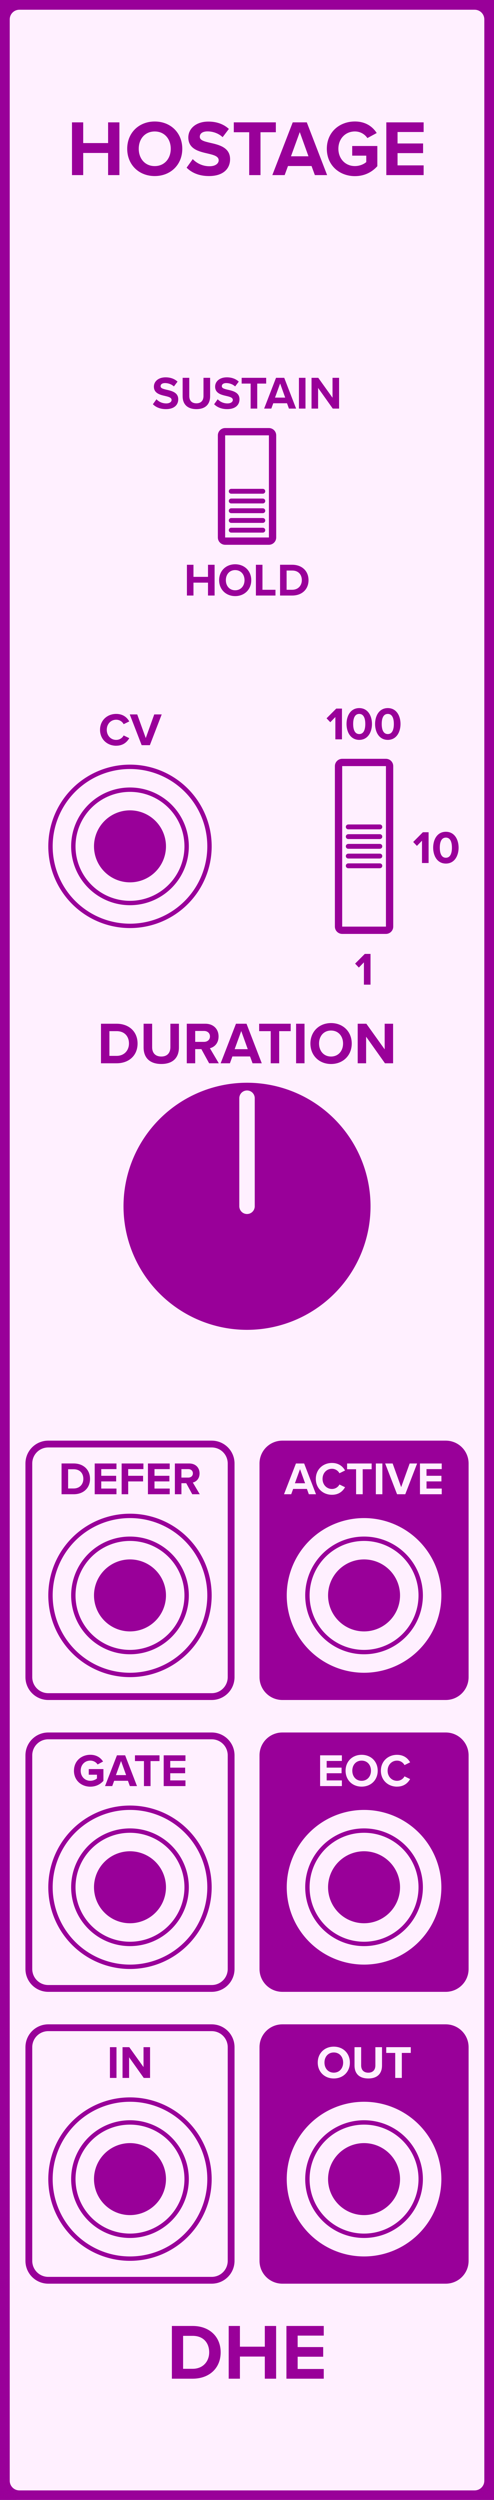 <?xml version="1.0" encoding="UTF-8" standalone="no"?>
<svg
   xmlns:dc="http://purl.org/dc/elements/1.1/"
   xmlns:cc="http://creativecommons.org/ns#"
   xmlns:rdf="http://www.w3.org/1999/02/22-rdf-syntax-ns#"
   xmlns:svg="http://www.w3.org/2000/svg"
   xmlns="http://www.w3.org/2000/svg"
   version="1.1"
   width="75.000"
   height="379.429"
   id="svg168">
  <rect width="100%" height="100%" fill="#808080" stroke="none"/>
  <defs
     id="defs172" />
  <g
     transform="scale(2.953)"
     id="g166">
    <path
       id="rect2"
       style="fill:#fff0ff;stroke:#990099;stroke-width:1"
       d="m 1,0 h 23.4 c 0.554,0 1,0.446 1,1 v 126.5 c 0,0.554 -0.446,1 -1,1 H 1 c -0.554,0 -1,-0.446 -1,-1 V 1 C 0,0.446 0.446,0 1,0 Z" />
    <g
       transform="translate(12.7,9)"
       id="g6">
      <g
         aria-label="HOSTAGE"
         id="text4"
         style="font-weight:bold;font-size:4.064px;font-family:'Proxima Nova';dominant-baseline:alphabetic;text-anchor:middle;fill:#990099">
        <path
           d="m -7.142,0 h 0.581 v -2.711 h -0.581 v 1.065 h -1.28 v -1.065 h -0.577 V 0 h 0.577 v -1.138 h 1.28 z"
           style="font-weight:bold;font-size:4.064px;font-family:'Proxima Nova';dominant-baseline:alphabetic;text-anchor:middle;fill:#990099"
           id="path177" />
        <path
           d="m -6.16,-1.353 c 0,0.817 0.597,1.402 1.414,1.402 0.821,0 1.418,-0.585 1.418,-1.402 0,-0.817 -0.597,-1.402 -1.418,-1.402 -0.817,0 -1.414,0.585 -1.414,1.402 z m 2.239,0 c 0,0.504 -0.325,0.89 -0.825,0.89 -0.5,0 -0.821,-0.386 -0.821,-0.89 0,-0.508 0.321,-0.89 0.821,-0.89 0.5,0 0.825,0.382 0.825,0.89 z"
           style="font-weight:bold;font-size:4.064px;font-family:'Proxima Nova';dominant-baseline:alphabetic;text-anchor:middle;fill:#990099"
           id="path179" />
        <path
           d="m -3.106,-0.382 c 0.256,0.256 0.63,0.431 1.15,0.431 0.732,0 1.085,-0.374 1.085,-0.87 0,-0.601 -0.569,-0.736 -1.016,-0.837 -0.313,-0.073 -0.541,-0.13 -0.541,-0.313 0,-0.163 0.138,-0.276 0.398,-0.276 0.264,0 0.557,0.093 0.776,0.297 l 0.321,-0.423 c -0.268,-0.248 -0.626,-0.378 -1.057,-0.378 -0.638,0 -1.028,0.366 -1.028,0.817 0,0.606 0.569,0.727 1.012,0.829 0.313,0.073 0.549,0.142 0.549,0.345 0,0.154 -0.154,0.305 -0.471,0.305 -0.374,0 -0.671,-0.167 -0.862,-0.366 z"
           style="font-weight:bold;font-size:4.064px;font-family:'Proxima Nova';dominant-baseline:alphabetic;text-anchor:middle;fill:#990099"
           id="path181" />
        <path
           d="M 0.112,0 H 0.693 V -2.203 H 1.482 v -0.508 h -2.162 v 0.508 h 0.792 z"
           style="font-weight:bold;font-size:4.064px;font-family:'Proxima Nova';dominant-baseline:alphabetic;text-anchor:middle;fill:#990099"
           id="path183" />
        <path
           d="m 3.488,0 h 0.63 L 3.073,-2.711 H 2.35 L 1.301,0 h 0.634 l 0.171,-0.467 h 1.211 z m -0.776,-2.211 0.447,1.244 H 2.26 Z"
           style="font-weight:bold;font-size:4.064px;font-family:'Proxima Nova';dominant-baseline:alphabetic;text-anchor:middle;fill:#990099"
           id="path185" />
        <path
           d="m 4.103,-1.353 c 0,0.853 0.65,1.406 1.443,1.406 0.492,0 0.878,-0.203 1.154,-0.512 V -1.496 H 5.408 v 0.496 H 6.131 v 0.329 c -0.118,0.106 -0.337,0.207 -0.585,0.207 -0.492,0 -0.849,-0.378 -0.849,-0.89 0,-0.512 0.358,-0.89 0.849,-0.89 0.284,0 0.516,0.15 0.642,0.341 l 0.48,-0.26 c -0.207,-0.321 -0.561,-0.593 -1.122,-0.593 -0.792,0 -1.443,0.545 -1.443,1.402 z"
           style="font-weight:bold;font-size:4.064px;font-family:'Proxima Nova';dominant-baseline:alphabetic;text-anchor:middle;fill:#990099"
           id="path187" />
        <path
           d="M 7.162,0 H 9.08 V -0.5 H 7.739 V -1.13 H 9.052 V -1.626 H 7.739 v -0.589 h 1.341 v -0.496 H 7.162 Z"
           style="font-weight:bold;font-size:4.064px;font-family:'Proxima Nova';dominant-baseline:alphabetic;text-anchor:middle;fill:#990099"
           id="path189" />
      </g>
    </g>
    <g
       transform="translate(12.7,119.5)"
       id="g10">
      <g
         aria-label="DHE"
         id="text8"
         style="font-weight:bold;font-size:4.064px;font-family:'Proxima Nova';dominant-baseline:hanging;text-anchor:middle;fill:#990099">
        <path
           d="m -3.863,2.758 h 1.069 c 0.849,0 1.439,-0.536 1.439,-1.353 0,-0.817 -0.589,-1.357 -1.439,-1.357 H -3.863 Z M -3.286,2.25 V 0.556 h 0.492 c 0.557,0 0.849,0.37 0.849,0.849 0,0.459 -0.313,0.845 -0.849,0.845 z"
           style="font-weight:bold;font-size:4.064px;font-family:'Proxima Nova';dominant-baseline:hanging;text-anchor:middle;fill:#990099"
           id="path192" />
        <path
           d="M 0.915,2.758 H 1.496 V 0.048 H 0.915 V 1.113 H -0.365 V 0.048 H -0.942 V 2.758 h 0.577 V 1.621 h 1.28 z"
           style="font-weight:bold;font-size:4.064px;font-family:'Proxima Nova';dominant-baseline:hanging;text-anchor:middle;fill:#990099"
           id="path194" />
        <path
           d="M 2.026,2.758 H 3.945 V 2.259 H 2.603 V 1.629 H 3.916 V 1.133 H 2.603 V 0.544 H 3.945 V 0.048 H 2.026 Z"
           style="font-weight:bold;font-size:4.064px;font-family:'Proxima Nova';dominant-baseline:hanging;text-anchor:middle;fill:#990099"
           id="path196" />
      </g>
    </g>
    <g
       transform="translate(12.7,29)"
       id="g14">
      <g
         aria-label="HOLD"
         id="text12"
         style="font-weight:bold;font-size:2.371px;font-family:'Proxima Nova';dominant-baseline:hanging;text-anchor:middle;fill:#990099">
        <path
           d="m -2.006,1.609 h 0.339 V 0.028 h -0.339 v 0.621 h -0.747 V 0.028 h -0.337 V 1.609 h 0.337 V 0.946 h 0.747 z"
           style="font-weight:bold;font-size:2.371px;font-family:'Proxima Nova';dominant-baseline:hanging;text-anchor:middle;fill:#990099"
           id="path199" />
        <path
           d="m -1.434,0.82 c 0,0.477 0.349,0.818 0.825,0.818 0.479,0 0.827,-0.341 0.827,-0.818 0,-0.477 -0.349,-0.818 -0.827,-0.818 -0.477,0 -0.825,0.341 -0.825,0.818 z m 1.306,0 c 0,0.294 -0.19,0.519 -0.481,0.519 -0.292,0 -0.479,-0.225 -0.479,-0.519 0,-0.296 0.187,-0.519 0.479,-0.519 0.292,0 0.481,0.223 0.481,0.519 z"
           style="font-weight:bold;font-size:2.371px;font-family:'Proxima Nova';dominant-baseline:hanging;text-anchor:middle;fill:#990099"
           id="path201" />
        <path
           d="M 0.457,1.609 H 1.463 V 1.313 H 0.794 V 0.028 H 0.457 Z"
           style="font-weight:bold;font-size:2.371px;font-family:'Proxima Nova';dominant-baseline:hanging;text-anchor:middle;fill:#990099"
           id="path203" />
        <path
           d="m 1.699,1.609 h 0.624 c 0.496,0 0.839,-0.313 0.839,-0.79 0,-0.477 -0.344,-0.792 -0.839,-0.792 H 1.699 Z M 2.035,1.313 V 0.324 h 0.287 c 0.325,0 0.496,0.216 0.496,0.496 0,0.268 -0.183,0.493 -0.496,0.493 z"
           style="font-weight:bold;font-size:2.371px;font-family:'Proxima Nova';dominant-baseline:hanging;text-anchor:middle;fill:#990099"
           id="path205" />
      </g>
    </g>
    <g
       transform="translate(12.7,21)"
       id="g18">
      <g
         aria-label="SUSTAIN"
         id="text16"
         style="font-weight:bold;font-size:2.371px;font-family:'Proxima Nova';dominant-baseline:alphabetic;text-anchor:middle;fill:#990099">
        <path
           d="m -4.84,-0.223 c 0.149,0.149 0.368,0.251 0.671,0.251 0.427,0 0.633,-0.218 0.633,-0.507 0,-0.351 -0.332,-0.429 -0.593,-0.488 -0.183,-0.043 -0.315,-0.076 -0.315,-0.183 0,-0.095 0.081,-0.161 0.232,-0.161 0.154,0 0.325,0.055 0.453,0.173 l 0.187,-0.247 c -0.156,-0.145 -0.365,-0.221 -0.616,-0.221 -0.372,0 -0.6,0.213 -0.6,0.477 0,0.353 0.332,0.424 0.59,0.484 0.183,0.043 0.32,0.083 0.32,0.202 0,0.09 -0.09,0.178 -0.275,0.178 -0.218,0 -0.391,-0.097 -0.503,-0.213 z"
           style="font-weight:bold;font-size:2.371px;font-family:'Proxima Nova';dominant-baseline:alphabetic;text-anchor:middle;fill:#990099"
           id="path208" />
        <path
           d="m -3.31,-0.631 c 0,0.389 0.225,0.659 0.709,0.659 0.479,0 0.704,-0.268 0.704,-0.662 V -1.581 h -0.341 v 0.939 c 0,0.221 -0.121,0.372 -0.363,0.372 -0.247,0 -0.368,-0.152 -0.368,-0.372 V -1.581 h -0.341 z"
           style="font-weight:bold;font-size:2.371px;font-family:'Proxima Nova';dominant-baseline:alphabetic;text-anchor:middle;fill:#990099"
           id="path210" />
        <path
           d="m -1.691,-0.223 c 0.149,0.149 0.368,0.251 0.671,0.251 0.427,0 0.633,-0.218 0.633,-0.507 0,-0.351 -0.332,-0.429 -0.593,-0.488 C -1.163,-1.01 -1.296,-1.043 -1.296,-1.15 c 0,-0.095 0.081,-0.161 0.232,-0.161 0.154,0 0.325,0.055 0.453,0.173 l 0.187,-0.247 c -0.156,-0.145 -0.365,-0.221 -0.616,-0.221 -0.372,0 -0.6,0.213 -0.6,0.477 0,0.353 0.332,0.424 0.59,0.484 0.183,0.043 0.32,0.083 0.32,0.202 0,0.09 -0.09,0.178 -0.275,0.178 -0.218,0 -0.391,-0.097 -0.503,-0.213 z"
           style="font-weight:bold;font-size:2.371px;font-family:'Proxima Nova';dominant-baseline:alphabetic;text-anchor:middle;fill:#990099"
           id="path212" />
        <path
           d="m 0.186,0 h 0.339 v -1.285 h 0.46 v -0.296 h -1.261 v 0.296 h 0.462 z"
           style="font-weight:bold;font-size:2.371px;font-family:'Proxima Nova';dominant-baseline:alphabetic;text-anchor:middle;fill:#990099"
           id="path214" />
        <path
           d="m 2.155,0 h 0.368 L 1.913,-1.581 H 1.491 L 0.88,0 H 1.249 l 0.1,-0.273 h 0.707 z m -0.453,-1.29 0.261,0.726 H 1.439 Z"
           style="font-weight:bold;font-size:2.371px;font-family:'Proxima Nova';dominant-baseline:alphabetic;text-anchor:middle;fill:#990099"
           id="path216" />
        <path
           d="m 2.669,0 h 0.337 v -1.581 h -0.337 z"
           style="font-weight:bold;font-size:2.371px;font-family:'Proxima Nova';dominant-baseline:alphabetic;text-anchor:middle;fill:#990099"
           id="path218" />
        <path
           d="m 4.408,0 h 0.325 v -1.581 h -0.337 v 1.024 L 3.663,-1.581 H 3.317 V 0 h 0.337 v -1.062 z"
           style="font-weight:bold;font-size:2.371px;font-family:'Proxima Nova';dominant-baseline:alphabetic;text-anchor:middle;fill:#990099"
           id="path220" />
      </g>
    </g>
    <g
       transform="translate(6.683,38.3)"
       id="g22">
      <g
         aria-label="CV"
         id="text20"
         style="font-weight:bold;font-size:2.371px;font-family:'Proxima Nova';dominant-baseline:alphabetic;text-anchor:middle;fill:#990099">
        <path
           d="m -0.71,0.028 c 0.36,0 0.56,-0.192 0.673,-0.389 l -0.289,-0.14 c -0.066,0.13 -0.209,0.23 -0.384,0.23 -0.275,0 -0.484,-0.221 -0.484,-0.519 0,-0.299 0.209,-0.519 0.484,-0.519 0.175,0 0.318,0.102 0.384,0.23 l 0.289,-0.142 c -0.111,-0.197 -0.313,-0.386 -0.673,-0.386 -0.462,0 -0.83,0.332 -0.83,0.818 0,0.486 0.368,0.818 0.83,0.818 z"
           style="font-weight:bold;font-size:2.371px;font-family:'Proxima Nova';dominant-baseline:alphabetic;text-anchor:middle;fill:#990099"
           id="path223" />
        <path
           d="M 0.6,0 H 1.022 l 0.609,-1.581 H 1.247 L 0.811,-0.365 0.372,-1.581 h -0.384 z"
           style="font-weight:bold;font-size:2.371px;font-family:'Proxima Nova';dominant-baseline:alphabetic;text-anchor:middle;fill:#990099"
           id="path225" />
      </g>
    </g>
    <g
       transform="translate(18.717,49)"
       id="g26">
      <g
         aria-label="1"
         id="text24"
         style="font-weight:bold;font-size:2.371px;font-family:'Proxima Nova';dominant-baseline:hanging;text-anchor:middle;fill:#990099">
        <path
           d="m -0.007,1.609 h 0.339 V 0.028 h -0.294 l -0.498,0.5 0.192,0.202 0.261,-0.268 z"
           style="font-weight:bold;font-size:2.371px;font-family:'Proxima Nova';dominant-baseline:hanging;text-anchor:middle;fill:#990099"
           id="path228" />
      </g>
    </g>
    <g
       transform="translate(18.717,38)"
       id="g30">
      <g
         aria-label="100"
         id="text28"
         style="font-weight:bold;font-size:2.371px;font-family:'Proxima Nova';dominant-baseline:alphabetic;text-anchor:middle;fill:#990099">
        <path
           d="m -1.475,0 h 0.339 v -1.581 h -0.294 l -0.498,0.5 0.192,0.202 0.261,-0.268 z"
           style="font-weight:bold;font-size:2.371px;font-family:'Proxima Nova';dominant-baseline:alphabetic;text-anchor:middle;fill:#990099"
           id="path231" />
        <path
           d="m -0.901,-0.79 c 0,0.408 0.202,0.818 0.654,0.818 0.45,0 0.654,-0.41 0.654,-0.818 0,-0.408 -0.204,-0.816 -0.654,-0.816 -0.453,0 -0.654,0.408 -0.654,0.816 z m 0.965,0 c 0,0.292 -0.085,0.519 -0.311,0.519 -0.228,0 -0.313,-0.228 -0.313,-0.519 0,-0.292 0.085,-0.517 0.313,-0.517 0.225,0 0.311,0.225 0.311,0.517 z"
           style="font-weight:bold;font-size:2.371px;font-family:'Proxima Nova';dominant-baseline:alphabetic;text-anchor:middle;fill:#990099"
           id="path233" />
        <path
           d="m 0.567,-0.79 c 0,0.408 0.202,0.818 0.654,0.818 0.45,0 0.654,-0.41 0.654,-0.818 0,-0.408 -0.204,-0.816 -0.654,-0.816 -0.453,0 -0.654,0.408 -0.654,0.816 z m 0.965,0 c 0,0.292 -0.085,0.519 -0.311,0.519 -0.228,0 -0.313,-0.228 -0.313,-0.519 0,-0.292 0.085,-0.517 0.313,-0.517 0.225,0 0.311,0.225 0.311,0.517 z"
           style="font-weight:bold;font-size:2.371px;font-family:'Proxima Nova';dominant-baseline:alphabetic;text-anchor:middle;fill:#990099"
           id="path235" />
      </g>
    </g>
    <g
       transform="translate(21.217,43.5)"
       id="g34">
      <g
         aria-label="10"
         id="text32"
         style="font-weight:bold;font-size:2.371px;font-family:'Proxima Nova';dominant-baseline:middle;text-anchor:start;fill:#990099">
        <path
           d="M 0.479,0.857 H 0.818 V -0.725 H 0.524 l -0.498,0.5 0.192,0.202 0.261,-0.268 z"
           style="font-weight:bold;font-size:2.371px;font-family:'Proxima Nova';dominant-baseline:middle;text-anchor:start;fill:#990099"
           id="path238" />
        <path
           d="m 1.053,0.067 c 0,0.408 0.202,0.818 0.654,0.818 0.45,0 0.654,-0.41 0.654,-0.818 0,-0.408 -0.204,-0.816 -0.654,-0.816 -0.453,0 -0.654,0.408 -0.654,0.816 z m 0.965,0 c 0,0.292 -0.085,0.519 -0.311,0.519 -0.228,0 -0.313,-0.228 -0.313,-0.519 0,-0.292 0.085,-0.517 0.313,-0.517 0.225,0 0.311,0.225 0.311,0.517 z"
           style="font-weight:bold;font-size:2.371px;font-family:'Proxima Nova';dominant-baseline:middle;text-anchor:start;fill:#990099"
           id="path240" />
      </g>
    </g>
    <g
       transform="translate(12.7,54.65)"
       id="g38">
      <g
         aria-label="DURATION"
         id="text36"
         style="font-weight:bold;font-size:3.048px;font-family:'Proxima Nova';dominant-baseline:alphabetic;text-anchor:middle;fill:#990099">
        <path
           d="m -7.508,0 h 0.802 c 0.637,0 1.079,-0.402 1.079,-1.015 0,-0.613 -0.442,-1.018 -1.079,-1.018 h -0.802 z m 0.433,-0.381 V -1.652 h 0.369 c 0.418,0 0.637,0.277 0.637,0.637 0,0.344 -0.235,0.634 -0.637,0.634 z"
           style="font-weight:bold;font-size:3.048px;font-family:'Proxima Nova';dominant-baseline:alphabetic;text-anchor:middle;fill:#990099"
           id="path243" />
        <path
           d="m -5.317,-0.811 c 0,0.5 0.29,0.847 0.911,0.847 0.616,0 0.905,-0.344 0.905,-0.85 V -2.033 h -0.439 v 1.207 c 0,0.283 -0.155,0.479 -0.466,0.479 -0.317,0 -0.472,-0.195 -0.472,-0.479 V -2.033 h -0.439 z"
           style="font-weight:bold;font-size:3.048px;font-family:'Proxima Nova';dominant-baseline:alphabetic;text-anchor:middle;fill:#990099"
           id="path245" />
        <path
           d="m -1.948,0 h 0.497 l -0.457,-0.774 c 0.219,-0.052 0.445,-0.244 0.445,-0.604 0,-0.378 -0.259,-0.655 -0.683,-0.655 H -3.097 V 0 h 0.433 v -0.728 h 0.317 z m 0.043,-1.381 c 0,0.171 -0.131,0.28 -0.305,0.28 h -0.454 v -0.561 h 0.454 c 0.174,0 0.305,0.11 0.305,0.28 z"
           style="font-weight:bold;font-size:3.048px;font-family:'Proxima Nova';dominant-baseline:alphabetic;text-anchor:middle;fill:#990099"
           id="path247" />
        <path
           d="M 0.285,0 H 0.758 L -0.026,-2.033 H -0.568 L -1.355,0 h 0.475 l 0.128,-0.351 h 0.908 z m -0.582,-1.658 0.335,0.933 h -0.674 z"
           style="font-weight:bold;font-size:3.048px;font-family:'Proxima Nova';dominant-baseline:alphabetic;text-anchor:middle;fill:#990099"
           id="path249" />
        <path
           d="m 1.218,0 h 0.436 v -1.652 h 0.591 v -0.381 H 0.624 v 0.381 H 1.218 Z"
           style="font-weight:bold;font-size:3.048px;font-family:'Proxima Nova';dominant-baseline:alphabetic;text-anchor:middle;fill:#990099"
           id="path251" />
        <path
           d="m 2.523,0 h 0.433 v -2.033 h -0.433 z"
           style="font-weight:bold;font-size:3.048px;font-family:'Proxima Nova';dominant-baseline:alphabetic;text-anchor:middle;fill:#990099"
           id="path253" />
        <path
           d="m 3.259,-1.015 c 0,0.613 0.448,1.052 1.061,1.052 0.616,0 1.064,-0.439 1.064,-1.052 0,-0.613 -0.448,-1.052 -1.064,-1.052 -0.613,0 -1.061,0.439 -1.061,1.052 z m 1.679,0 c 0,0.378 -0.244,0.668 -0.619,0.668 -0.375,0 -0.616,-0.29 -0.616,-0.668 0,-0.381 0.241,-0.668 0.616,-0.668 0.375,0 0.619,0.287 0.619,0.668 z"
           style="font-weight:bold;font-size:3.048px;font-family:'Proxima Nova';dominant-baseline:alphabetic;text-anchor:middle;fill:#990099"
           id="path255" />
        <path
           d="m 7.092,0 h 0.418 v -2.033 h -0.433 v 1.317 L 6.135,-2.033 H 5.69 V 0 h 0.433 v -1.366 z"
           style="font-weight:bold;font-size:3.048px;font-family:'Proxima Nova';dominant-baseline:alphabetic;text-anchor:middle;fill:#990099"
           id="path257" />
      </g>
    </g>
    <path
       id="rect40"
       style="fill:#fff0ff;stroke:#990099;stroke-width:0.35"
       d="m 2.483,74.22 h 8.4 c 0.554,0 1,0.446 1,1 v 10.98 c 0,0.554 -0.446,1 -1,1 h -8.4 c -0.554,0 -1,-0.446 -1,-1 v -10.98 c 0,-0.554 0.446,-1 1,-1 z" />
    <g
       transform="translate(6.683,76.8)"
       id="g44">
      <g
         aria-label="DEFER"
         id="text42"
         style="font-weight:bold;font-size:2.371px;font-family:'Proxima Nova';dominant-baseline:alphabetic;text-anchor:middle;fill:#990099">
        <path
           d="m -3.518,0 h 0.624 c 0.496,0 0.839,-0.313 0.839,-0.79 0,-0.477 -0.344,-0.792 -0.839,-0.792 h -0.624 z m 0.337,-0.296 V -1.285 h 0.287 c 0.325,0 0.496,0.216 0.496,0.496 0,0.268 -0.183,0.493 -0.496,0.493 z"
           style="font-weight:bold;font-size:2.371px;font-family:'Proxima Nova';dominant-baseline:alphabetic;text-anchor:middle;fill:#990099"
           id="path261" />
        <path
           d="m -1.814,0 h 1.119 V -0.292 H -1.477 v -0.368 h 0.766 V -0.948 H -1.477 V -1.292 h 0.782 V -1.581 H -1.814 Z"
           style="font-weight:bold;font-size:2.371px;font-family:'Proxima Nova';dominant-baseline:alphabetic;text-anchor:middle;fill:#990099"
           id="path263" />
        <path
           d="m -0.429,0 h 0.337 V -0.659 H 0.673 V -0.948 H -0.093 V -1.292 H 0.69 v -0.289 h -1.119 z"
           style="font-weight:bold;font-size:2.371px;font-family:'Proxima Nova';dominant-baseline:alphabetic;text-anchor:middle;fill:#990099"
           id="path265" />
        <path
           d="M 0.923,0 H 2.042 v -0.292 h -0.782 v -0.368 h 0.766 V -0.948 H 1.26 V -1.292 h 0.782 V -1.581 H 0.923 Z"
           style="font-weight:bold;font-size:2.371px;font-family:'Proxima Nova';dominant-baseline:alphabetic;text-anchor:middle;fill:#990099"
           id="path267" />
        <path
           d="m 3.201,0 h 0.386 l -0.356,-0.602 c 0.171,-0.04 0.346,-0.19 0.346,-0.469 0,-0.294 -0.202,-0.51 -0.531,-0.51 H 2.308 V 0 h 0.337 v -0.567 h 0.247 z m 0.033,-1.074 c 0,0.133 -0.102,0.218 -0.237,0.218 H 2.644 V -1.292 h 0.353 c 0.135,0 0.237,0.085 0.237,0.218 z"
           style="font-weight:bold;font-size:2.371px;font-family:'Proxima Nova';dominant-baseline:alphabetic;text-anchor:middle;fill:#990099"
           id="path269" />
      </g>
    </g>
    <path
       id="rect46"
       style="fill:#990099;stroke:#990099;stroke-width:0.35"
       d="m 14.517,74.22 h 8.4 c 0.554,0 1,0.446 1,1 v 10.98 c 0,0.554 -0.446,1 -1,1 h -8.4 c -0.554,0 -1,-0.446 -1,-1 v -10.98 c 0,-0.554 0.446,-1 1,-1 z" />
    <g
       transform="translate(18.717,76.8)"
       id="g50">
      <g
         aria-label="ACTIVE"
         id="text48"
         style="font-weight:bold;font-size:2.371px;font-family:'Proxima Nova';dominant-baseline:alphabetic;text-anchor:middle;fill:#fff0ff">
        <path
           d="m -2.839,0 h 0.368 l -0.609,-1.581 h -0.422 L -4.115,0 h 0.37 l 0.1,-0.273 h 0.707 z m -0.453,-1.29 0.261,0.726 h -0.524 z"
           style="font-weight:bold;font-size:2.371px;font-family:'Proxima Nova';dominant-baseline:alphabetic;text-anchor:middle;fill:#fff0ff"
           id="path273" />
        <path
           d="m -1.65,0.028 c 0.36,0 0.56,-0.192 0.673,-0.389 l -0.289,-0.14 c -0.066,0.13 -0.209,0.23 -0.384,0.23 -0.275,0 -0.484,-0.221 -0.484,-0.519 0,-0.299 0.209,-0.519 0.484,-0.519 0.175,0 0.318,0.102 0.384,0.23 l 0.289,-0.142 C -1.088,-1.418 -1.29,-1.608 -1.65,-1.608 c -0.462,0 -0.83,0.332 -0.83,0.818 0,0.486 0.368,0.818 0.83,0.818 z"
           style="font-weight:bold;font-size:2.371px;font-family:'Proxima Nova';dominant-baseline:alphabetic;text-anchor:middle;fill:#fff0ff"
           id="path275" />
        <path
           d="m -0.409,0 h 0.339 V -1.285 H 0.39 V -1.581 H -0.872 v 0.296 h 0.462 z"
           style="font-weight:bold;font-size:2.371px;font-family:'Proxima Nova';dominant-baseline:alphabetic;text-anchor:middle;fill:#fff0ff"
           id="path277" />
        <path
           d="M 0.606,0 H 0.942 V -1.581 H 0.606 Z"
           style="font-weight:bold;font-size:2.371px;font-family:'Proxima Nova';dominant-baseline:alphabetic;text-anchor:middle;fill:#fff0ff"
           id="path279" />
        <path
           d="m 1.697,0 h 0.422 l 0.609,-1.581 H 2.345 L 1.908,-0.365 1.47,-1.581 h -0.384 z"
           style="font-weight:bold;font-size:2.371px;font-family:'Proxima Nova';dominant-baseline:alphabetic;text-anchor:middle;fill:#fff0ff"
           id="path281" />
        <path
           d="m 2.875,0 h 1.119 v -0.292 h -0.782 v -0.368 h 0.766 V -0.948 H 3.211 V -1.292 h 0.782 v -0.289 h -1.119 z"
           style="font-weight:bold;font-size:2.371px;font-family:'Proxima Nova';dominant-baseline:alphabetic;text-anchor:middle;fill:#fff0ff"
           id="path283" />
      </g>
    </g>
    <path
       id="rect52"
       style="fill:#fff0ff;stroke:#990099;stroke-width:0.35"
       d="m 2.483,89.22 h 8.4 c 0.554,0 1,0.446 1,1 V 101.2 c 0,0.554 -0.446,1 -1,1 h -8.4 c -0.554,0 -1,-0.446 -1,-1 V 90.22 c 0,-0.554 0.446,-1 1,-1 z" />
    <g
       transform="translate(6.683,91.8)"
       id="g56">
      <g
         aria-label="GATE"
         id="text54"
         style="font-weight:bold;font-size:2.371px;font-family:'Proxima Nova';dominant-baseline:alphabetic;text-anchor:middle;fill:#990099">
        <path
           d="m -2.881,-0.79 c 0,0.498 0.379,0.82 0.842,0.82 0.287,0 0.512,-0.119 0.673,-0.299 v -0.605 h -0.754 v 0.289 h 0.422 v 0.192 c -0.069,0.062 -0.197,0.121 -0.341,0.121 -0.287,0 -0.496,-0.221 -0.496,-0.519 0,-0.299 0.209,-0.519 0.496,-0.519 0.166,0 0.301,0.088 0.375,0.199 l 0.28,-0.152 c -0.121,-0.187 -0.327,-0.346 -0.654,-0.346 -0.462,0 -0.842,0.318 -0.842,0.818 z"
           style="font-weight:bold;font-size:2.371px;font-family:'Proxima Nova';dominant-baseline:alphabetic;text-anchor:middle;fill:#990099"
           id="path287" />
        <path
           d="M -0.007,0 H 0.36 L -0.249,-1.581 H -0.671 L -1.283,0 h 0.37 l 0.1,-0.273 h 0.707 z m -0.453,-1.29 0.261,0.726 h -0.524 z"
           style="font-weight:bold;font-size:2.371px;font-family:'Proxima Nova';dominant-baseline:alphabetic;text-anchor:middle;fill:#990099"
           id="path289" />
        <path
           d="M 0.718,0 H 1.057 v -1.285 h 0.46 V -1.581 H 0.256 v 0.296 h 0.462 z"
           style="font-weight:bold;font-size:2.371px;font-family:'Proxima Nova';dominant-baseline:alphabetic;text-anchor:middle;fill:#990099"
           id="path291" />
        <path
           d="m 1.733,0 h 1.119 v -0.292 h -0.782 v -0.368 h 0.766 V -0.948 H 2.07 V -1.292 h 0.782 v -0.289 h -1.119 z"
           style="font-weight:bold;font-size:2.371px;font-family:'Proxima Nova';dominant-baseline:alphabetic;text-anchor:middle;fill:#990099"
           id="path293" />
      </g>
    </g>
    <path
       id="rect58"
       style="fill:#990099;stroke:#990099;stroke-width:0.35"
       d="m 14.517,89.22 h 8.4 c 0.554,0 1,0.446 1,1 V 101.2 c 0,0.554 -0.446,1 -1,1 h -8.4 c -0.554,0 -1,-0.446 -1,-1 V 90.22 c 0,-0.554 0.446,-1 1,-1 z" />
    <g
       transform="translate(18.717,91.8)"
       id="g62">
      <g
         aria-label="EOC"
         id="text60"
         style="font-weight:bold;font-size:2.371px;font-family:'Proxima Nova';dominant-baseline:alphabetic;text-anchor:middle;fill:#fff0ff">
        <path
           d="m -2.259,0 h 1.119 v -0.292 h -0.782 v -0.368 h 0.766 v -0.289 h -0.766 V -1.292 h 0.782 v -0.289 h -1.119 z"
           style="font-weight:bold;font-size:2.371px;font-family:'Proxima Nova';dominant-baseline:alphabetic;text-anchor:middle;fill:#fff0ff"
           id="path297" />
        <path
           d="m -0.95,-0.79 c 0,0.477 0.349,0.818 0.825,0.818 0.479,0 0.827,-0.341 0.827,-0.818 0,-0.477 -0.349,-0.818 -0.827,-0.818 -0.477,0 -0.825,0.341 -0.825,0.818 z m 1.306,0 c 0,0.294 -0.19,0.519 -0.481,0.519 -0.292,0 -0.479,-0.225 -0.479,-0.519 0,-0.296 0.187,-0.519 0.479,-0.519 0.292,0 0.481,0.223 0.481,0.519 z"
           style="font-weight:bold;font-size:2.371px;font-family:'Proxima Nova';dominant-baseline:alphabetic;text-anchor:middle;fill:#fff0ff"
           id="path299" />
        <path
           d="m 1.695,0.028 c 0.36,0 0.56,-0.192 0.673,-0.389 l -0.289,-0.14 c -0.066,0.13 -0.209,0.23 -0.384,0.23 -0.275,0 -0.484,-0.221 -0.484,-0.519 0,-0.299 0.209,-0.519 0.484,-0.519 0.175,0 0.318,0.102 0.384,0.23 l 0.289,-0.142 c -0.111,-0.197 -0.313,-0.386 -0.673,-0.386 -0.462,0 -0.83,0.332 -0.83,0.818 0,0.486 0.368,0.818 0.83,0.818 z"
           style="font-weight:bold;font-size:2.371px;font-family:'Proxima Nova';dominant-baseline:alphabetic;text-anchor:middle;fill:#fff0ff"
           id="path301" />
      </g>
    </g>
    <path
       id="rect64"
       style="fill:#fff0ff;stroke:#990099;stroke-width:0.35"
       d="m 2.483,104.22 h 8.4 c 0.554,0 1,0.446 1,1 v 10.98 c 0,0.554 -0.446,1 -1,1 h -8.4 c -0.554,0 -1,-0.446 -1,-1 v -10.98 c 0,-0.554 0.446,-1 1,-1 z" />
    <g
       transform="translate(6.683,106.8)"
       id="g68">
      <g
         aria-label="IN"
         id="text66"
         style="font-weight:bold;font-size:2.371px;font-family:'Proxima Nova';dominant-baseline:alphabetic;text-anchor:middle;fill:#990099">
        <path
           d="m -1.031,0 h 0.337 V -1.581 H -1.031 Z"
           style="font-weight:bold;font-size:2.371px;font-family:'Proxima Nova';dominant-baseline:alphabetic;text-anchor:middle;fill:#990099"
           id="path305" />
        <path
           d="M 0.708,0 H 1.032 V -1.581 H 0.696 v 1.024 L -0.037,-1.581 h -0.346 V 0 h 0.337 v -1.062 z"
           style="font-weight:bold;font-size:2.371px;font-family:'Proxima Nova';dominant-baseline:alphabetic;text-anchor:middle;fill:#990099"
           id="path307" />
      </g>
    </g>
    <path
       id="rect70"
       style="fill:#990099;stroke:#990099;stroke-width:0.35"
       d="m 14.517,104.22 h 8.4 c 0.554,0 1,0.446 1,1 v 10.98 c 0,0.554 -0.446,1 -1,1 h -8.4 c -0.554,0 -1,-0.446 -1,-1 v -10.98 c 0,-0.554 0.446,-1 1,-1 z" />
    <g
       transform="translate(18.717,106.8)"
       id="g74">
      <g
         aria-label="OUT"
         id="text72"
         style="font-weight:bold;font-size:2.371px;font-family:'Proxima Nova';dominant-baseline:alphabetic;text-anchor:middle;fill:#fff0ff">
        <path
           d="m -2.381,-0.79 c 0,0.477 0.349,0.818 0.825,0.818 0.479,0 0.827,-0.341 0.827,-0.818 0,-0.477 -0.349,-0.818 -0.827,-0.818 -0.477,0 -0.825,0.341 -0.825,0.818 z m 1.306,0 c 0,0.294 -0.19,0.519 -0.481,0.519 -0.292,0 -0.479,-0.225 -0.479,-0.519 0,-0.296 0.187,-0.519 0.479,-0.519 0.292,0 0.481,0.223 0.481,0.519 z"
           style="font-weight:bold;font-size:2.371px;font-family:'Proxima Nova';dominant-baseline:alphabetic;text-anchor:middle;fill:#fff0ff"
           id="path311" />
        <path
           d="m -0.49,-0.631 c 0,0.389 0.225,0.659 0.709,0.659 0.479,0 0.704,-0.268 0.704,-0.662 V -1.581 H 0.582 v 0.939 c 0,0.221 -0.121,0.372 -0.363,0.372 -0.247,0 -0.368,-0.152 -0.368,-0.372 V -1.581 h -0.341 z"
           style="font-weight:bold;font-size:2.371px;font-family:'Proxima Nova';dominant-baseline:alphabetic;text-anchor:middle;fill:#fff0ff"
           id="path313" />
        <path
           d="m 1.603,0 h 0.339 v -1.285 h 0.46 v -0.296 h -1.261 v 0.296 h 0.462 z"
           style="font-weight:bold;font-size:2.371px;font-family:'Proxima Nova';dominant-baseline:alphabetic;text-anchor:middle;fill:#fff0ff"
           id="path315" />
      </g>
    </g>
    <g
       transform="translate(12.7,25)"
       id="g88">
      <path
         id="rect76"
         style="fill:#fff0ff;stroke:#990099;stroke-width:0.375"
         d="m -1.124,-2.812 h 2.249 c 0.104,0 0.188,0.084 0.188,0.188 v 5.249 c 0,0.104 -0.084,0.188 -0.188,0.188 h -2.249 c -0.104,0 -0.188,-0.084 -0.188,-0.188 v -5.249 c 0,-0.104 0.084,-0.188 0.188,-0.188 z" />
      <path
         id="line78"
         style="stroke:#990099;stroke-width:0.25;stroke-linecap:round"
         d="M -0.812,0.25 H 0.812" />
      <path
         id="line80"
         style="stroke:#990099;stroke-width:0.25;stroke-linecap:round"
         d="M -0.812,0.75 H 0.812" />
      <path
         id="line82"
         style="stroke:#990099;stroke-width:0.25;stroke-linecap:round"
         d="M -0.812,1.25 H 0.812" />
      <path
         id="line84"
         style="stroke:#990099;stroke-width:0.25;stroke-linecap:round"
         d="M -0.812,1.75 H 0.812" />
      <path
         id="line86"
         style="stroke:#990099;stroke-width:0.25;stroke-linecap:round"
         d="M -0.812,2.25 H 0.812" />
    </g>
    <g
       transform="translate(6.683,43.5)"
       id="g96">
      <path
         id="circle90"
         style="fill:#990099;stroke:none;stroke-width:0"
         d="M 4.2,0 A 4.2,4.2 0 0 1 0,4.2 4.2,4.2 0 0 1 -4.2,0 4.2,4.2 0 0 1 0,-4.2 4.2,4.2 0 0 1 4.2,0 Z" />
      <path
         id="circle92"
         style="fill:none;stroke:#fff0ff;stroke-width:0.95"
         d="M 3.5,0 A 3.5,3.5 0 0 1 0,3.5 3.5,3.5 0 0 1 -3.5,0 3.5,3.5 0 0 1 0,-3.5 3.5,3.5 0 0 1 3.5,0 Z" />
      <path
         id="circle94"
         style="fill:none;stroke:#fff0ff;stroke-width:0.95"
         d="M 2.325,0 A 2.325,2.325 0 0 1 0,2.325 2.325,2.325 0 0 1 -2.325,0 2.325,2.325 0 0 1 0,-2.325 2.325,2.325 0 0 1 2.325,0 Z" />
    </g>
    <g
       transform="translate(18.717,43.5)"
       id="g110">
      <path
         id="rect98"
         style="fill:#fff0ff;stroke:#990099;stroke-width:0.375"
         d="m -1.124,-4.312 h 2.249 c 0.104,0 0.188,0.084 0.188,0.188 v 8.249 c 0,0.104 -0.084,0.188 -0.188,0.188 h -2.249 c -0.104,0 -0.188,-0.084 -0.188,-0.188 v -8.249 c 0,-0.104 0.084,-0.188 0.188,-0.188 z" />
      <path
         id="line100"
         style="stroke:#990099;stroke-width:0.25;stroke-linecap:round"
         d="M -0.812,-1 H 0.812" />
      <path
         id="line102"
         style="stroke:#990099;stroke-width:0.25;stroke-linecap:round"
         d="M -0.812,-0.5 H 0.812" />
      <path
         id="line104"
         style="stroke:#990099;stroke-width:0.25;stroke-linecap:round"
         d="M -0.812,0 H 0.812" />
      <path
         id="line106"
         style="stroke:#990099;stroke-width:0.25;stroke-linecap:round"
         d="M -0.812,0.5 H 0.812" />
      <path
         id="line108"
         style="stroke:#990099;stroke-width:0.25;stroke-linecap:round"
         d="M -0.812,1 H 0.812" />
    </g>
    <g
       transform="translate(12.7,62)"
       id="g116">
      <path
         id="circle112"
         style="fill:#990099;stroke:none;stroke-width:0"
         d="M 6.35,0 A 6.35,6.35 0 0 1 0,6.35 6.35,6.35 0 0 1 -6.35,0 6.35,6.35 0 0 1 0,-6.35 6.35,6.35 0 0 1 6.35,0 Z" />
      <path
         id="line114"
         style="stroke:#fff0ff;stroke-width:0.794;stroke-linecap:round"
         d="M 0,0 V -5.556" />
    </g>
    <g
       transform="translate(6.683,82)"
       id="g124">
      <path
         id="circle118"
         style="fill:#990099;stroke:none;stroke-width:0"
         d="M 4.2,0 A 4.2,4.2 0 0 1 0,4.2 4.2,4.2 0 0 1 -4.2,0 4.2,4.2 0 0 1 0,-4.2 4.2,4.2 0 0 1 4.2,0 Z" />
      <path
         id="circle120"
         style="fill:none;stroke:#fff0ff;stroke-width:0.95"
         d="M 3.5,0 A 3.5,3.5 0 0 1 0,3.5 3.5,3.5 0 0 1 -3.5,0 3.5,3.5 0 0 1 0,-3.5 3.5,3.5 0 0 1 3.5,0 Z" />
      <path
         id="circle122"
         style="fill:none;stroke:#fff0ff;stroke-width:0.95"
         d="M 2.325,0 A 2.325,2.325 0 0 1 0,2.325 2.325,2.325 0 0 1 -2.325,0 2.325,2.325 0 0 1 0,-2.325 2.325,2.325 0 0 1 2.325,0 Z" />
    </g>
    <g
       transform="translate(18.717,82)"
       id="g132">
      <path
         id="circle126"
         style="fill:#990099;stroke:none;stroke-width:0"
         d="M 4.2,0 A 4.2,4.2 0 0 1 0,4.2 4.2,4.2 0 0 1 -4.2,0 4.2,4.2 0 0 1 0,-4.2 4.2,4.2 0 0 1 4.2,0 Z" />
      <path
         id="circle128"
         style="fill:none;stroke:#fff0ff;stroke-width:0.95"
         d="M 3.5,0 A 3.5,3.5 0 0 1 0,3.5 3.5,3.5 0 0 1 -3.5,0 3.5,3.5 0 0 1 0,-3.5 3.5,3.5 0 0 1 3.5,0 Z" />
      <path
         id="circle130"
         style="fill:none;stroke:#fff0ff;stroke-width:0.95"
         d="M 2.325,0 A 2.325,2.325 0 0 1 0,2.325 2.325,2.325 0 0 1 -2.325,0 2.325,2.325 0 0 1 0,-2.325 2.325,2.325 0 0 1 2.325,0 Z" />
    </g>
    <g
       transform="translate(6.683,97)"
       id="g140">
      <path
         id="circle134"
         style="fill:#990099;stroke:none;stroke-width:0"
         d="M 4.2,0 A 4.2,4.2 0 0 1 0,4.2 4.2,4.2 0 0 1 -4.2,0 4.2,4.2 0 0 1 0,-4.2 4.2,4.2 0 0 1 4.2,0 Z" />
      <path
         id="circle136"
         style="fill:none;stroke:#fff0ff;stroke-width:0.95"
         d="M 3.5,0 A 3.5,3.5 0 0 1 0,3.5 3.5,3.5 0 0 1 -3.5,0 3.5,3.5 0 0 1 0,-3.5 3.5,3.5 0 0 1 3.5,0 Z" />
      <path
         id="circle138"
         style="fill:none;stroke:#fff0ff;stroke-width:0.95"
         d="M 2.325,0 A 2.325,2.325 0 0 1 0,2.325 2.325,2.325 0 0 1 -2.325,0 2.325,2.325 0 0 1 0,-2.325 2.325,2.325 0 0 1 2.325,0 Z" />
    </g>
    <g
       transform="translate(18.717,97)"
       id="g148">
      <path
         id="circle142"
         style="fill:#990099;stroke:none;stroke-width:0"
         d="M 4.2,0 A 4.2,4.2 0 0 1 0,4.2 4.2,4.2 0 0 1 -4.2,0 4.2,4.2 0 0 1 0,-4.2 4.2,4.2 0 0 1 4.2,0 Z" />
      <path
         id="circle144"
         style="fill:none;stroke:#fff0ff;stroke-width:0.95"
         d="M 3.5,0 A 3.5,3.5 0 0 1 0,3.5 3.5,3.5 0 0 1 -3.5,0 3.5,3.5 0 0 1 0,-3.5 3.5,3.5 0 0 1 3.5,0 Z" />
      <path
         id="circle146"
         style="fill:none;stroke:#fff0ff;stroke-width:0.95"
         d="M 2.325,0 A 2.325,2.325 0 0 1 0,2.325 2.325,2.325 0 0 1 -2.325,0 2.325,2.325 0 0 1 0,-2.325 2.325,2.325 0 0 1 2.325,0 Z" />
    </g>
    <g
       transform="translate(6.683,112)"
       id="g156">
      <path
         id="circle150"
         style="fill:#990099;stroke:none;stroke-width:0"
         d="M 4.2,0 A 4.2,4.2 0 0 1 0,4.2 4.2,4.2 0 0 1 -4.2,0 4.2,4.2 0 0 1 0,-4.2 4.2,4.2 0 0 1 4.2,0 Z" />
      <path
         id="circle152"
         style="fill:none;stroke:#fff0ff;stroke-width:0.95"
         d="M 3.5,0 A 3.5,3.5 0 0 1 0,3.5 3.5,3.5 0 0 1 -3.5,0 3.5,3.5 0 0 1 0,-3.5 3.5,3.5 0 0 1 3.5,0 Z" />
      <path
         id="circle154"
         style="fill:none;stroke:#fff0ff;stroke-width:0.95"
         d="M 2.325,0 A 2.325,2.325 0 0 1 0,2.325 2.325,2.325 0 0 1 -2.325,0 2.325,2.325 0 0 1 0,-2.325 2.325,2.325 0 0 1 2.325,0 Z" />
    </g>
    <g
       transform="translate(18.717,112)"
       id="g164">
      <path
         id="circle158"
         style="fill:#990099;stroke:none;stroke-width:0"
         d="M 4.2,0 A 4.2,4.2 0 0 1 0,4.2 4.2,4.2 0 0 1 -4.2,0 4.2,4.2 0 0 1 0,-4.2 4.2,4.2 0 0 1 4.2,0 Z" />
      <path
         id="circle160"
         style="fill:none;stroke:#fff0ff;stroke-width:0.95"
         d="M 3.5,0 A 3.5,3.5 0 0 1 0,3.5 3.5,3.5 0 0 1 -3.5,0 3.5,3.5 0 0 1 0,-3.5 3.5,3.5 0 0 1 3.5,0 Z" />
      <path
         id="circle162"
         style="fill:none;stroke:#fff0ff;stroke-width:0.95"
         d="M 2.325,0 A 2.325,2.325 0 0 1 0,2.325 2.325,2.325 0 0 1 -2.325,0 2.325,2.325 0 0 1 0,-2.325 2.325,2.325 0 0 1 2.325,0 Z" />
    </g>
  </g>
</svg>
